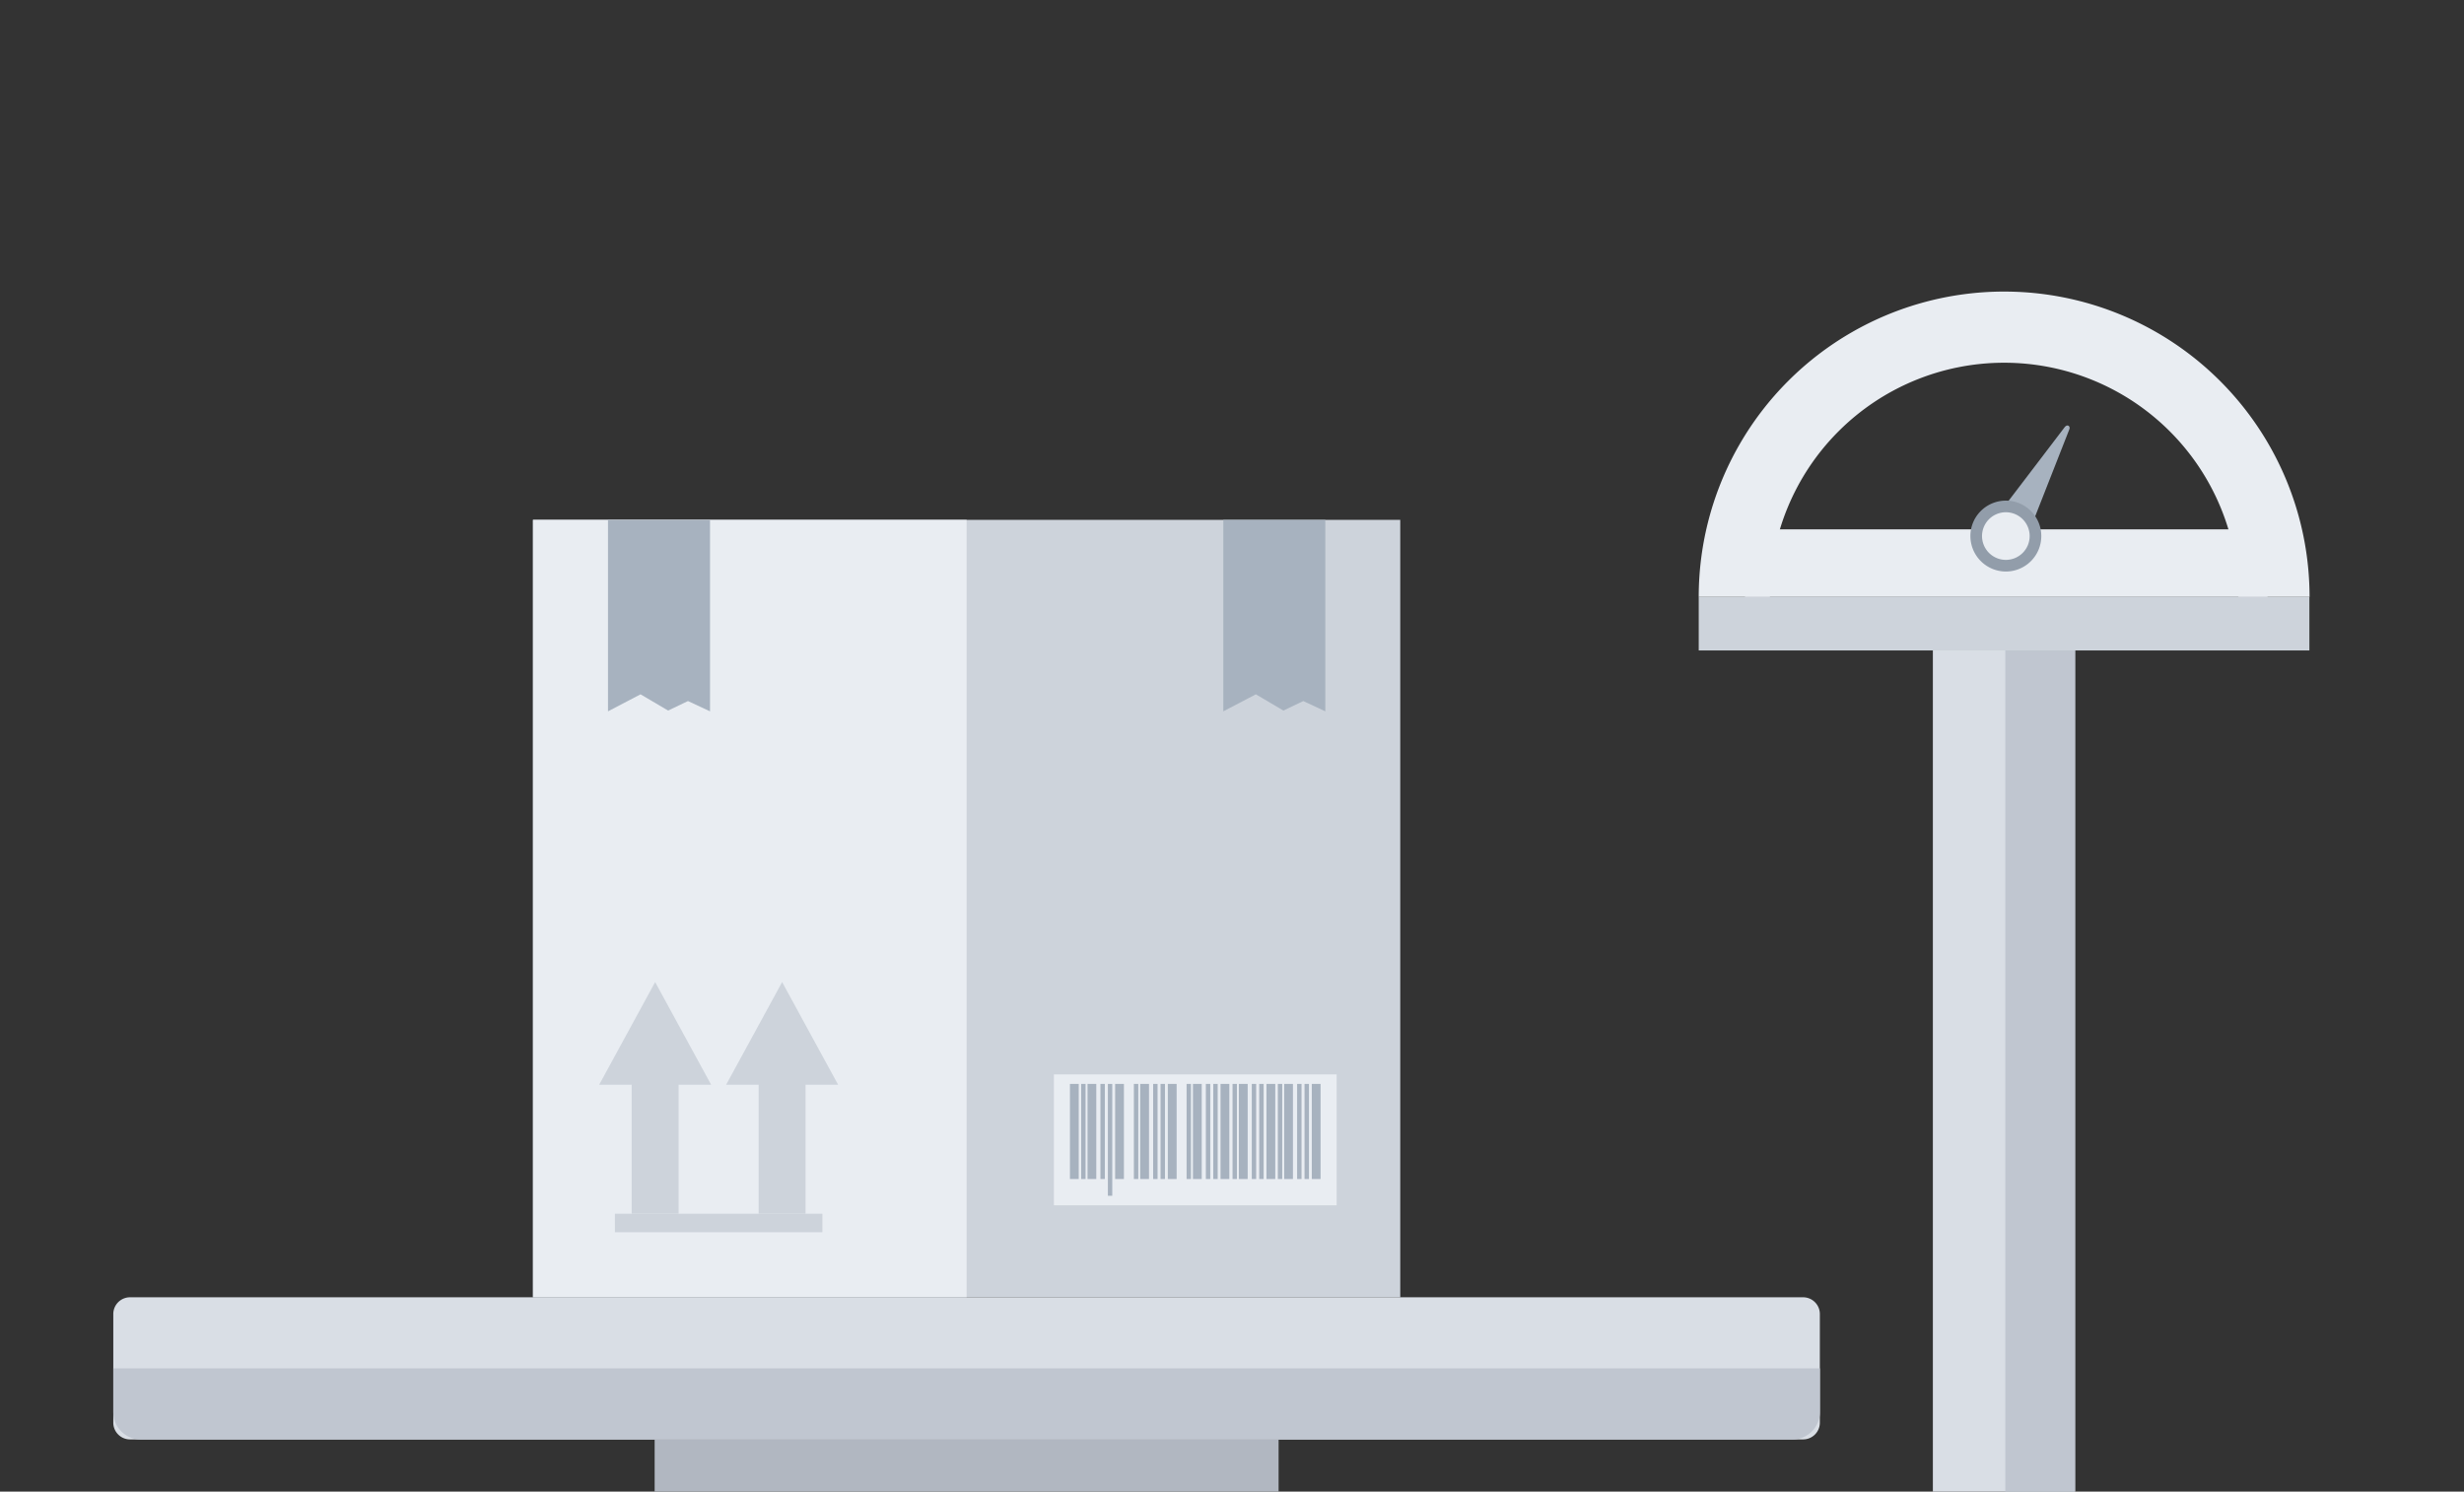 <svg xmlns="http://www.w3.org/2000/svg" width="147" height="89" viewBox="0 0 147 89">
    <rect x="0" y="0" width="147" height="89" fill="#333333" stroke="none"/>
    <!--    <defs>-->
    <!--        <style>-->
    <!--            .a{fill:#f8f9fb;}.b{clip-path:url(#a);}.c,.e{fill:#cdd3db;}.d,.i{fill:#e9edf2;}.e,.g,.i,.j,.k,.m{fill-rule:evenodd;}.f,.g{fill:#d9dee5;}.h{fill:#b1b7c1;}.j,.l{fill:#a7b2bf;}.k{fill:#929daa;}.m{fill:#c0c6d0;}-->
    <!--        </style>-->
    <!--        <clipPath id="a">-->
    <!--            <rect class="a" width="147" height="89" transform="translate(251 80)" />-->
    <!--        </clipPath>-->
    <!--    </defs>-->
    <g class="b" transform="translate(-251 -80)">
        <g transform="translate(16.674 61.106)">
            <rect class="c" fill="#cdd3db" width="51.741" height="46.387"
                transform="translate(266.123 49.912)" />
            <rect class="d" fill="#e9edf2" width="25.871" height="46.387"
                transform="translate(266.123 49.912)" />
            <path class="e" fill-rule="evenodd" fill="#cdd3db"
                d="M263.6,67.684v7.7h-2.8v-7.7h-1.939l1.67-3.063,1.67-3.063,1.669,3.063,1.672,3.063Z"
                transform="translate(11.211 15.933)" />
            <path class="e" fill-rule="evenodd" fill="#cdd3db"
                d="M268.247,67.684v7.7h-2.8v-7.7h-1.94l1.671-3.063,1.67-3.063,1.669,3.063,1.672,3.063Z"
                transform="translate(14.139 15.933)" />
            <path class="f" fill="#d9dee5"
                d="M1,0h99.812a1,1,0,0,1,1,1V7.481a1,1,0,0,1-1,1H1a1,1,0,0,1-1-1V1A1,1,0,0,1,1,0Z"
                transform="translate(241.085 96.299)" />
            <path class="g" fill-rule="evenodd" fill="#d9dee5"
                d="M242.72,109.174H356.54l.041,0h0l.041,0h0l.044,0h0l.039-.007h0l.042,0,.039-.007h0l.039-.008h0l.041-.008h0l.039-.01.039-.011h0l.037-.011.038-.011h0l.039-.015h0l.038-.015.037-.015.036-.016.036-.016.036-.018.034-.018.034-.02h0l.036-.02.033-.021h0l.033-.021.031-.023.034-.023.029-.024.031-.024.029-.026.031-.026.029-.026.026-.028h0l.029-.028.026-.029.026-.029.026-.031.023-.029.024-.031.025-.033h0l.021-.033.023-.033h0l.021-.034.02-.033h0l.02-.036.018-.034.018-.034.016-.037.016-.036h0l.016-.038.013-.037h0l.011-.038h0l.013-.037h0l.013-.039.011-.039.01-.039.008-.039.007-.041h0l.007-.039v0l.006-.041h0l.005-.041h0l0-.041h0l0-.041h0l0-.042h0v-.042h0V47.811h-8.484v52.88H242.72a1.64,1.64,0,0,0-1.635,1.635v5.213A1.64,1.64,0,0,0,242.72,109.174Z"
                transform="translate(0 7.264)" />
            <rect class="h" fill="#b1b7c1" width="37.225" height="3.172"
                transform="translate(273.381 104.783)" />
            <path class="i" fill-rule="evenodd" fill="#e9edf2"
                d="M317.314,36.291a18.22,18.22,0,0,1,18.22,18.22h-4.246a13.974,13.974,0,0,0-27.948,0h-4.248A18.22,18.22,0,0,1,317.314,36.291Z"
                transform="translate(36.578 0)" />
            <rect class="d" fill="#e9edf2" width="31.172" height="4.033"
                transform="translate(338.432 50.479)" />
            <path class="j" fill-rule="evenodd" fill="#a7b2bf"
                d="M314.5,41.441l-1.159,2.951-1.567,3.992-1.031-.582-1.032-.58,2.6-3.41,1.919-2.521C314.383,41.084,314.6,41.23,314.5,41.441Z"
                transform="translate(43.273 3.09)" />
            <path class="k" fill-rule="evenodd" fill="#929daa"
                d="M311.145,48.171a2.115,2.115,0,1,0-2.113-2.115A2.12,2.12,0,0,0,311.145,48.171Z"
                transform="translate(42.846 4.824)" />
            <path class="i" fill-rule="evenodd" fill="#e9edf2"
                d="M310.877,47.208a1.421,1.421,0,1,0-1.419-1.42A1.422,1.422,0,0,0,310.877,47.208Z"
                transform="translate(43.114 5.092)" />
            <g transform="translate(297.201 83.001)">
                <rect class="d" fill="#e9edf2" width="16.868" height="7.809" />
                <g transform="translate(0.957 0.567)">
                    <rect class="l" fill="#a7b2bf" width="0.524" height="5.674" />
                    <rect class="l" fill="#a7b2bf" width="0.522" height="5.674"
                        transform="translate(1.049)" />
                    <rect class="l" fill="#a7b2bf" width="0.524" height="5.674"
                        transform="translate(4.193)" />
                    <rect class="l" fill="#a7b2bf" width="0.524" height="5.674"
                        transform="translate(7.338)" />
                    <rect class="l" fill="#a7b2bf" width="0.526" height="5.674"
                        transform="translate(10.077)" />
                    <rect class="l" fill="#a7b2bf" width="0.263" height="5.674"
                        transform="translate(1.819)" />
                    <rect class="l" fill="#a7b2bf" width="0.263" height="5.674"
                        transform="translate(4.964)" />
                    <rect class="l" fill="#a7b2bf" width="0.261" height="5.674"
                        transform="translate(8.109)" />
                    <rect class="l" fill="#a7b2bf" width="0.261" height="5.674"
                        transform="translate(10.849)" />
                    <rect class="l" fill="#a7b2bf" width="0.524" height="5.674"
                        transform="translate(2.696)" />
                    <rect class="l" fill="#a7b2bf" width="0.525" height="5.674"
                        transform="translate(5.84)" />
                    <rect class="l" fill="#a7b2bf" width="0.524" height="5.674"
                        transform="translate(8.985)" />
                    <rect class="l" fill="#a7b2bf" width="0.524" height="5.674"
                        transform="translate(11.725)" />
                    <rect class="l" fill="#a7b2bf" width="0.261" height="6.674"
                        transform="translate(2.263 0.001)" />
                    <rect class="l" fill="#a7b2bf" width="0.263" height="5.674"
                        transform="translate(5.406)" />
                    <rect class="l" fill="#a7b2bf" width="0.263" height="5.674"
                        transform="translate(8.551)" />
                    <rect class="l" fill="#a7b2bf" width="0.263" height="5.674"
                        transform="translate(11.292)" />
                    <rect class="l" fill="#a7b2bf" width="0.263" height="5.674"
                        transform="translate(0.669)" />
                    <rect class="l" fill="#a7b2bf" width="0.263" height="5.674"
                        transform="translate(3.814)" />
                    <rect class="l" fill="#a7b2bf" width="0.261" height="5.674"
                        transform="translate(6.959)" />
                    <rect class="l" fill="#a7b2bf" width="0.261" height="5.674"
                        transform="translate(9.7)" />
                    <rect class="l" fill="#a7b2bf" width="0.522" height="5.674"
                        transform="translate(12.782)" />
                    <rect class="l" fill="#a7b2bf" width="0.263" height="5.674"
                        transform="translate(13.553)" />
                    <rect class="l" fill="#a7b2bf" width="0.524" height="5.674"
                        transform="translate(14.428)" />
                    <rect class="l" fill="#a7b2bf" width="0.263" height="5.674"
                        transform="translate(13.995)" />
                    <rect class="l" fill="#a7b2bf" width="0.261" height="5.674"
                        transform="translate(12.403)" />
                </g>
            </g>
            <path class="e" fill-rule="evenodd" fill="#cdd3db"
                d="M259.437,70.038h12.379l0,1.1H259.439Z" transform="translate(11.573 21.28)" />
            <g transform="translate(270.599 49.912)">
                <path class="j" fill-rule="evenodd" fill="#a7b2bf"
                    d="M259.186,44.644h6.086V56.069l-1.315-.613-1.185.567-1.645-.969-1.941,1.015Z"
                    transform="translate(-259.186 -44.644)" />
                <path class="j" fill-rule="evenodd" fill="#a7b2bf"
                    d="M281.7,44.644h6.085V56.069l-1.314-.613-1.186.567-1.643-.969L281.7,56.069Z"
                    transform="translate(-244.991 -44.644)" />
            </g>
            <path class="m" fill="#c0c6d0" fill-rule="evenodd"
                d="M242.72,79.937h98.545A1.64,1.64,0,0,0,342.9,78.3V75.694H241.085V78.3A1.64,1.64,0,0,0,242.72,79.937Z"
                transform="translate(0 24.847)" />
            <path class="m" fill="#c0c6d0" fill-rule="evenodd"
                d="M242.72,109.174H356.54l.041,0h0l.041,0h0l.044,0h0l.039-.007h0l.042,0,.039-.007h0l.039-.008h0l.041-.008h0l.039-.01.039-.011h0l.037-.011.038-.011h0l.039-.015h0l.038-.015.037-.015.036-.016.036-.016.036-.018.034-.018.034-.02h0l.036-.02.033-.021h0l.033-.021.031-.023.034-.023.029-.024.031-.024.029-.026.031-.026.029-.026.026-.028h0l.029-.028.026-.029.026-.029.026-.031.023-.029.024-.031.025-.033h0l.021-.033.023-.033h0l.021-.034.02-.033h0l.02-.036.018-.034.018-.034.016-.037.016-.036h0l.016-.038.013-.037h0l.011-.038h0l.013-.037h0l.013-.039.011-.039.01-.039.008-.039.007-.041h0l.007-.039v0l.006-.041h0l.005-.041h0l0-.041h0l0-.041h0l0-.042h0v-.042h0V47.811H353.96v57.122H241.085v2.606A1.64,1.64,0,0,0,242.72,109.174Z"
                transform="translate(0 7.264)" />
            <rect class="c" fill="#cdd3db" width="36.432" height="3.193"
                transform="translate(335.67 54.512)" />
            <rect class="h" fill="#b1b7c1" width="6.858" height="1.344"
                transform="translate(245.12 116.439)" />
            <rect class="h" fill="#b1b7c1" width="6.858" height="1.344"
                transform="translate(347.279 116.439)" />
        </g>
    </g>
</svg>